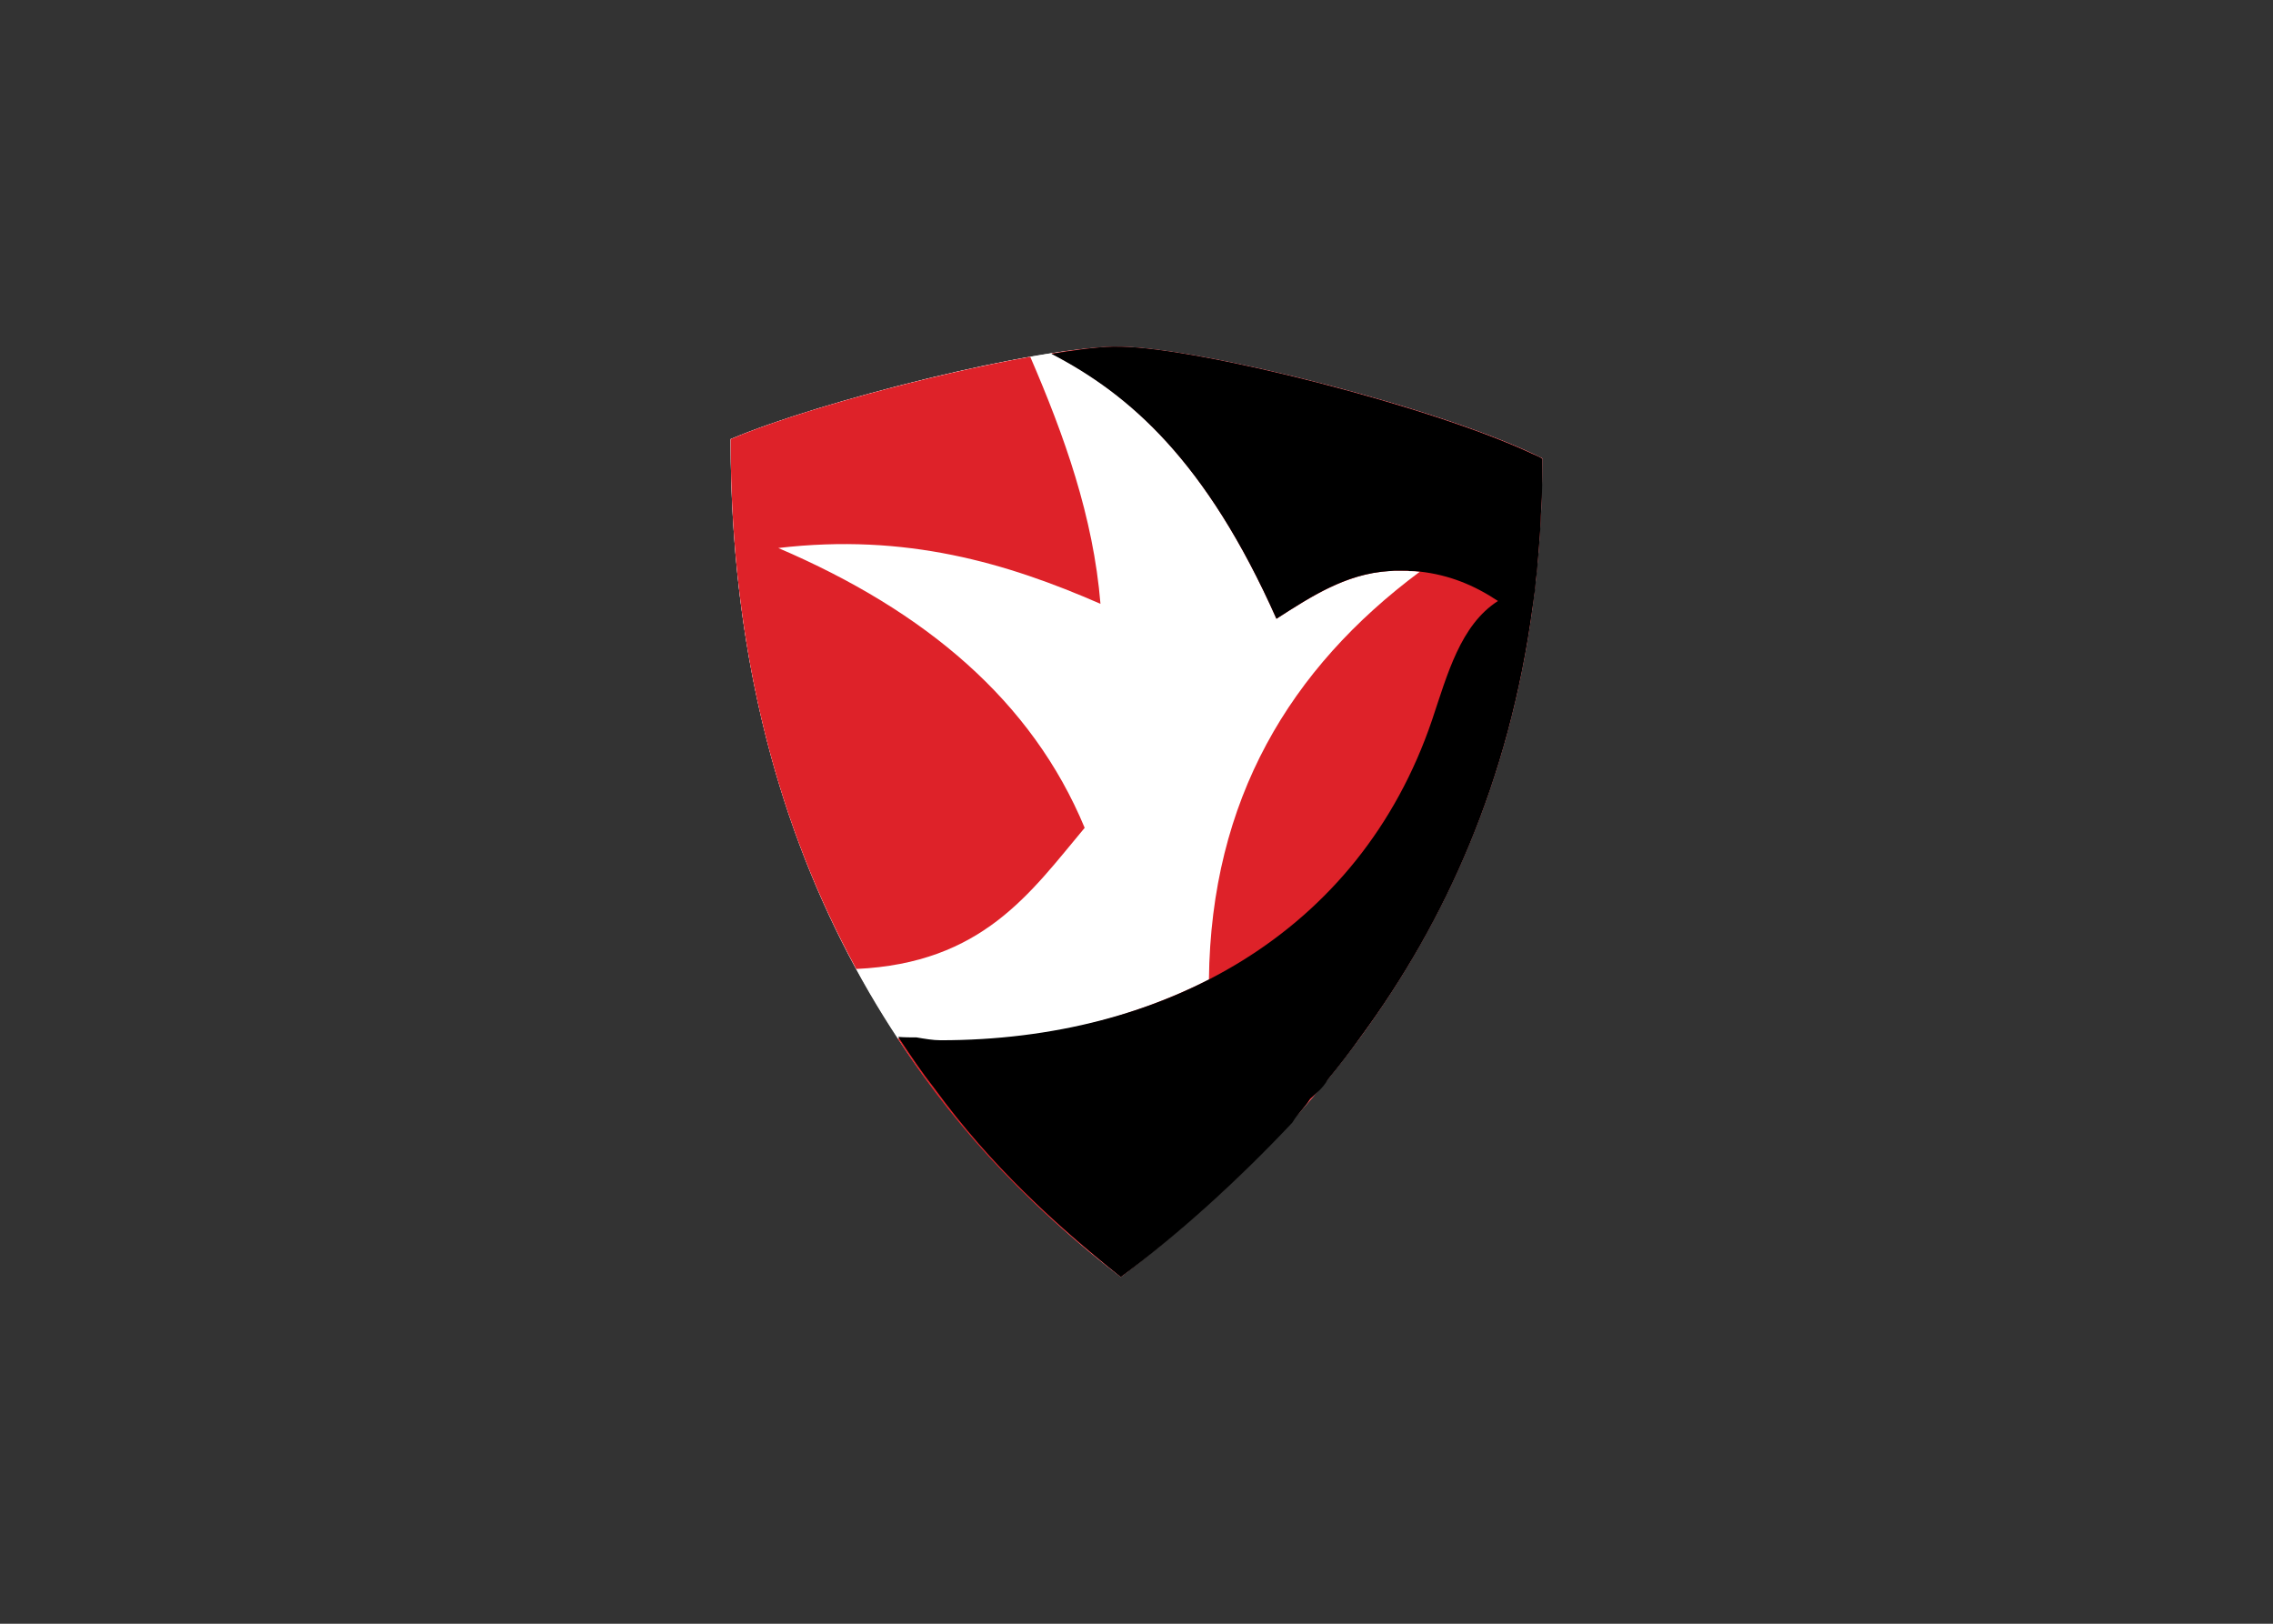 <svg clip-rule="evenodd" fill-rule="evenodd" stroke-linejoin="round" stroke-miterlimit="2" viewBox="0 0 560 400" xmlns="http://www.w3.org/2000/svg"><rect x="0" y="0" width="560" height="400" fill="#333333" stroke="none"/><g fill-rule="nonzero" transform="matrix(.697 0 0 .697 176.428 43.469)"><path d="m292.045 99.644c-34.393-17.383-120.004-39.009-149.001-39.493-28.958-.335-106.932 19.393-137.919 32.681 0 146.916 64.852 239.897 137.919 296.14 73.068-56.243 149.001-142.412 149.001-289.328z" fill="#fff"/><path d="m124.136 61.677c-35.585 4.765-93.302 20.249-119.011 31.155 0 89.036 23.837 158.157 58.897 211.274 5.136.186 10.236 1.228 15.186 1.228 34.208 0 66.889-7.854 94.843-21.998 33.723-20.249 70.833-52.93 79.357-98.565 2.196-11.241 12.098-28.103 20.435-33.388 7.147-4.244-16.191-11.241-25.05-11.725-2.382-.186-4.914-.335-7.631-.335-16.713 0-29.815 8.486-43.103 17.01-24.827-55.833-51.962-79.32-79.544-93.651 1.861-.335 3.759-.67 5.621-1.005zm-59.928 242.764c1.34 2.047 2.717 4.094 4.094 6.141-1.377-2.047-2.754-4.094-4.094-6.141zm8.673 12.283c1.377 2.382 2.903 4.057 4.429 5.769-1.526-1.712-3.052-3.387-4.429-5.769zm4.429 5.769c1.526 1.713 3.052 5.1 4.616 6.812-1.564-1.712-3.09-5.099-4.616-6.812zm49.729 52.707c1.34 1.861 2.866 3.722 4.243 3.722-1.377 0-2.903-1.861-4.243-3.722z" fill="#fff"/><path d="m140.141 60.151c-5.807.149-13.288 1.005-21.626 2.382 27.582 14.294 54.717 37.967 79.544 93.8 13.288-8.524 26.39-17.01 43.103-17.01 2.717 0 5.249.149 7.631.335-45.97 34.207-73.886 80.549-74.594 144.199-27.953 14.144-60.486 21.998-94.693 21.998-4.95 0-10.199-1.042-15.335-1.228 22.817 35.435 50.101 62.124 78.873 84.345 73.068-56.243 149.001-142.412 149.001-289.328-34.393-17.383-120.004-39.009-149.001-39.493z" fill="#de2229"/><path d="m21.979 131.32c45.132-5.286 80.717 5.248 113.882 19.728-2.532-30.82-12.768-59.407-24.828-87.324-35.435 6.291-83.266 19.393-105.908 29.108 0 76.269 17.364 137.722 44.417 187.265 44.63-2.047 61.491-26.874 80.735-49.878-18.574-44.778-56.205-76.603-108.298-98.899z" fill="#de2229"/><path d="m140.141 60.151c-5.807.149-13.288 1.191-21.626 2.531 27.582 14.331 54.717 37.818 79.544 93.651 12.432-8.002 24.715-16.005 40.014-16.861 1.042-.149 2.047-.149 3.089-.149h2.531c.521 0 1.043 0 1.378.149h1.861c.521 0 1.191.186 1.861.186 10.385 1.191 19.095 4.764 27.581 10.385-13.251 8.486-17.866 25.869-23.301 42.061-25.72 75.747-95.028 113.193-173.716 113.193-2.717 0-5.62-.521-8.524-1.005-2.047 0-4.243 0-6.476-.186 4.28 6.476 8.524 12.767 12.953 18.387 19.914 27.247 42.396 47.682 65.734 66.479 20.622-15.261 41.392-34.133 60.635-54.568 2.048-3.387 4.281-5.099 6.328-8.486 2.01-1.712 4.244-3.425 6.291-6.812 4.094-4.95 8.003-10.05 11.911-15.522 29.294-39.976 52.111-89.519 60.449-151.68.335-1.861.484-3.908.856-5.956v-.186c.149-2.01.335-4.057.67-6.104 0-.186-.186-.186 0-.186.149-2.196.335-4.244.521-6.291v-.186c.149-2.196.335-4.243.484-6.291v-.148c.186-2.234.335-4.281.335-6.477v-.186c.186-2.196.186-4.43.372-6.626 0-2.233.149-4.429.149-6.663v-6.811c-1.005-.67-2.196-1.191-3.387-1.675-36.292-17.048-117.474-37.483-145.614-37.967z"/></g></svg>